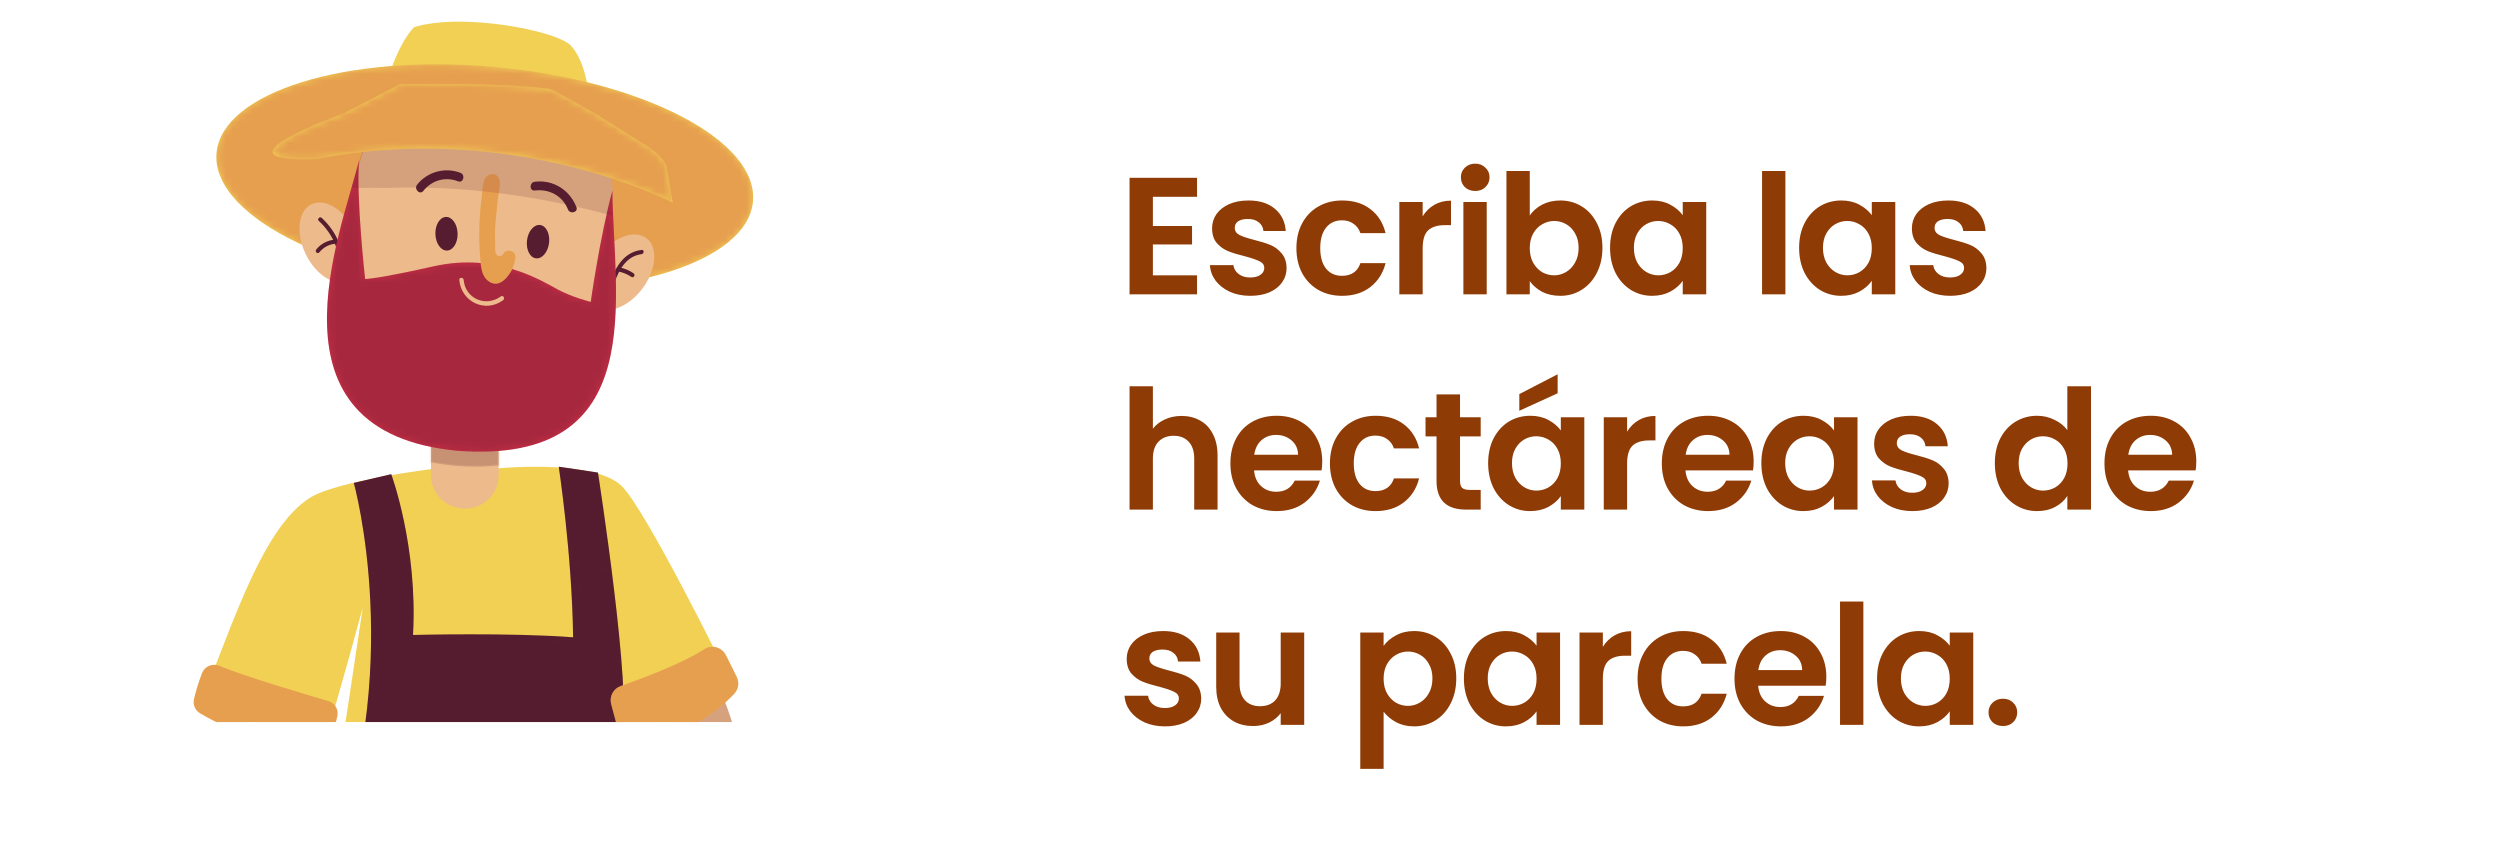 <svg width="360" height="125" viewBox="0 0 360 125" fill="none" xmlns="http://www.w3.org/2000/svg">
<g clip-path="url(#clip0_2434_1371)">
<g filter="url(#filter0_d_2434_1371)">
<path fill-rule="evenodd" clip-rule="evenodd" d="M29.263 97.248C33.736 86.083 37.978 72.719 44.663 68.545C48.6 66.088 62.228 64.418 62.228 64.418H70.665C70.665 64.418 85.183 62.796 89.465 66.814C92.927 70.065 104.75 94.133 104.75 94.133C104.75 94.133 96.924 102.372 89.465 102.372C89.683 112.363 89.723 121.397 89.723 121.397C89.723 121.397 90.015 122.734 90.49 125.191C78.131 126.222 61.278 126.263 46.869 122.625C47.175 119.041 47.365 116.883 47.385 116.659L52.245 84.332C52.245 84.332 49.177 95.734 46.978 102.936C43.544 102.936 31.951 100.187 29.263 97.241V97.248Z" fill="#F1D054"/>
<path fill-rule="evenodd" clip-rule="evenodd" d="M66.858 70.113H67.014C69.661 70.113 71.805 67.968 71.805 65.321V50.274H62.059V65.321C62.059 67.968 64.204 70.113 66.851 70.113H66.858Z" fill="#EDBA8C"/>
<path opacity="0.25" fill-rule="evenodd" clip-rule="evenodd" d="M71.812 63.903C68.568 64.249 65.269 64.1 62.066 63.455V56.376C65.289 56.899 68.547 57.163 71.812 57.177V63.903Z" fill="#561C2F" stroke="#EDBA8C" stroke-width="0.348" stroke-miterlimit="22.93"/>
<path fill-rule="evenodd" clip-rule="evenodd" d="M84.796 10.277C84.796 10.277 84.239 5.492 82.135 3.382C80.024 1.278 66.464 -1.349 59.615 0.802C57.464 3.069 56.086 7.542 56.086 7.542L84.796 10.277Z" fill="#F1D054"/>
<path fill-rule="evenodd" clip-rule="evenodd" d="M31.184 18.897C30.39 27.666 47.039 36.333 68.371 38.268C89.703 40.202 107.635 34.657 108.429 25.895C109.223 17.126 92.574 8.458 71.242 6.524C49.91 4.59 31.978 10.135 31.184 18.897Z" fill="#F1D054"/>
<mask id="mask0_2434_1371" style="mask-type:luminance" maskUnits="userSpaceOnUse" x="31" y="6" width="78" height="33">
<path d="M31.184 18.897C30.39 27.666 47.039 36.333 68.371 38.268C89.703 40.202 107.635 34.657 108.429 25.895C109.223 17.126 92.574 8.458 71.242 6.524C49.91 4.59 31.978 10.135 31.184 18.897Z" fill="white"/>
</mask>
<g mask="url(#mask0_2434_1371)">
<path opacity="0.3" fill-rule="evenodd" clip-rule="evenodd" d="M31.184 18.897C30.39 27.666 47.039 36.333 68.371 38.268C89.703 40.202 107.635 34.657 108.429 25.895C109.223 17.126 92.574 8.458 71.242 6.524C49.91 4.59 31.978 10.135 31.184 18.897Z" fill="#CB2E45"/>
</g>
<path fill-rule="evenodd" clip-rule="evenodd" d="M44.046 33.523C45.539 36.564 48.315 38.254 50.249 37.304C52.184 36.353 52.537 33.123 51.043 30.082C49.55 27.041 46.774 25.351 44.84 26.302C42.906 27.252 42.553 30.483 44.046 33.523Z" fill="#EDBA8C"/>
<path fill-rule="evenodd" clip-rule="evenodd" d="M49.543 40.114L51.417 22.474C52.285 14.289 59.629 8.357 67.814 9.232L74.9 9.986C83.085 10.854 89.017 18.198 88.142 26.383L86.269 44.023C85.4 52.208 78.056 58.14 69.871 57.265L62.785 56.511C54.6 55.643 48.668 48.299 49.543 40.114Z" fill="#EDBA8C"/>
<path fill-rule="evenodd" clip-rule="evenodd" d="M92.533 38.403C90.511 41.118 87.477 42.279 85.746 40.996C84.015 39.713 84.253 36.469 86.275 33.754C88.298 31.039 91.332 29.878 93.063 31.161C94.787 32.444 94.556 35.688 92.533 38.403Z" fill="#EDBA8C"/>
<path fill-rule="evenodd" clip-rule="evenodd" d="M92.391 33.476C89.73 33.808 88.76 36.591 88.074 38.797C87.959 39.17 87.368 39.014 87.484 38.634C88.271 36.109 89.411 33.238 92.391 32.865C92.778 32.818 92.778 33.422 92.391 33.476Z" fill="#561C2F"/>
<path fill-rule="evenodd" clip-rule="evenodd" d="M90.925 36.761C90.334 36.36 89.703 36.102 89.004 35.973C88.617 35.899 88.78 35.315 89.167 35.383C89.913 35.519 90.606 35.81 91.23 36.231C91.549 36.449 91.25 36.978 90.925 36.754V36.761Z" fill="#561C2F"/>
<path fill-rule="evenodd" clip-rule="evenodd" d="M48.898 35.974C49.034 33.164 47.975 30.591 45.905 28.691C45.614 28.426 46.048 27.992 46.333 28.263C48.512 30.272 49.638 33.021 49.503 35.98C49.482 36.374 48.878 36.374 48.892 35.98L48.898 35.974Z" fill="#561C2F"/>
<path fill-rule="evenodd" clip-rule="evenodd" d="M48.172 31.989C47.29 32.098 46.53 32.546 45.974 33.225C45.722 33.53 45.295 33.096 45.546 32.797C46.211 31.983 47.134 31.508 48.172 31.385C48.559 31.338 48.559 31.949 48.172 31.996V31.989Z" fill="#561C2F"/>
<path fill-rule="evenodd" clip-rule="evenodd" d="M88.183 24.327C86.343 31.202 85.067 40.358 85.067 40.358C85.067 40.358 82.434 39.713 80.249 38.532C78.063 37.351 71.486 33.204 62.5 35.22C54.138 37.093 52.577 37.059 52.577 37.059C52.577 37.059 51.254 25.168 51.709 19.976C49.136 30.394 37.252 59.145 65.921 61.798C93.904 63.848 88.278 39.401 88.189 24.333L88.183 24.327Z" fill="#CB2E45"/>
<mask id="mask1_2434_1371" style="mask-type:luminance" maskUnits="userSpaceOnUse" x="47" y="19" width="42" height="43">
<path d="M88.183 24.327C86.343 31.202 85.067 40.358 85.067 40.358C85.067 40.358 82.434 39.713 80.249 38.532C78.063 37.351 71.486 33.204 62.5 35.22C54.138 37.093 52.577 37.059 52.577 37.059C52.577 37.059 51.254 25.168 51.709 19.976C49.136 30.394 37.252 59.145 65.921 61.798C93.904 63.848 88.278 39.401 88.189 24.333L88.183 24.327Z" fill="white"/>
</mask>
<g mask="url(#mask1_2434_1371)">
<path opacity="0.3" fill-rule="evenodd" clip-rule="evenodd" d="M88.183 24.327C86.343 31.202 85.067 40.358 85.067 40.358C85.067 40.358 82.434 39.713 80.249 38.532C78.063 37.351 71.486 33.204 62.5 35.22C54.138 37.093 52.577 37.059 52.577 37.059C52.577 37.059 51.254 25.168 51.709 19.976C49.136 30.394 37.252 59.145 65.921 61.798C93.904 63.848 88.278 39.401 88.189 24.333L88.183 24.327Z" fill="#561C2F"/>
</g>
<path fill-rule="evenodd" clip-rule="evenodd" d="M46.869 122.618C46.951 122.632 47.039 122.645 47.127 122.659L47.148 121.824C58.57 93.725 50.948 66.421 50.948 66.421L56.337 65.158C56.337 65.158 60.193 75.577 59.473 88.316C59.473 88.316 73.828 87.963 82.529 88.655C82.373 76.669 80.459 64.086 80.459 64.086L86.106 64.927C86.106 64.927 91.176 97.492 89.465 102.365L89.723 121.39L90.239 123.955H90.253C90.375 124.58 90.524 125.326 90.68 126.168V126.182C93.599 141.609 101.757 191.963 94.834 241.244C83.404 242.079 81.83 241.224 81.83 241.224C81.83 241.224 79.298 178.68 72.07 145.579L50.134 239.839L36.98 238.556C36.98 238.556 44.772 147.106 46.869 122.611V122.618Z" fill="#561C2F"/>
<mask id="mask2_2434_1371" style="mask-type:luminance" maskUnits="userSpaceOnUse" x="36" y="64" width="62" height="178">
<path d="M46.869 122.618C46.951 122.632 47.039 122.645 47.127 122.659L47.148 121.824C58.57 93.725 50.948 66.421 50.948 66.421L56.337 65.158C56.337 65.158 60.193 75.577 59.473 88.316C59.473 88.316 73.828 87.963 82.529 88.655C82.373 76.669 80.459 64.086 80.459 64.086L86.106 64.927C86.106 64.927 91.176 97.492 89.465 102.365L89.723 121.39L90.239 123.955H90.253C90.375 124.58 90.524 125.326 90.68 126.168V126.182C93.599 141.609 101.757 191.963 94.834 241.244C83.404 242.079 81.83 241.224 81.83 241.224C81.83 241.224 79.298 178.68 72.07 145.579L50.134 239.839L36.98 238.556C36.98 238.556 44.772 147.106 46.869 122.611V122.618Z" fill="white"/>
</mask>
<g mask="url(#mask2_2434_1371)">
<path opacity="0.3" fill-rule="evenodd" clip-rule="evenodd" d="M46.869 122.618C46.951 122.632 47.039 122.645 47.127 122.659L47.148 121.824C58.57 93.725 50.948 66.421 50.948 66.421L56.337 65.158C56.337 65.158 60.193 75.577 59.473 88.316C59.473 88.316 73.828 87.963 82.529 88.655C82.373 76.669 80.459 64.086 80.459 64.086L86.106 64.927C86.106 64.927 91.176 97.492 89.465 102.365L89.723 121.39L90.239 123.955H90.253C90.375 124.58 90.524 125.326 90.68 126.168V126.182C93.599 141.609 101.757 191.963 94.834 241.244C83.404 242.079 81.83 241.224 81.83 241.224C81.83 241.224 79.298 178.68 72.07 145.579L50.134 239.839L36.98 238.556C36.98 238.556 44.772 147.106 46.869 122.611V122.618Z" fill="#561C2F"/>
</g>
<path fill-rule="evenodd" clip-rule="evenodd" d="M69.185 34.501C68.995 32.417 68.961 30.313 69.083 28.223C69.144 27.198 69.24 26.173 69.375 25.155C69.47 24.408 69.47 23.404 69.776 22.705C70.19 21.754 71.622 21.653 71.907 22.718C72.138 23.567 71.805 24.517 71.717 25.365C71.574 26.845 71.371 28.317 71.303 29.797C71.269 30.517 71.269 31.229 71.316 31.949C71.344 32.39 71.194 33.245 71.527 33.584C71.71 33.768 72.022 33.822 72.24 33.679C72.409 33.571 72.491 33.367 72.633 33.225C72.877 32.967 73.291 32.906 73.624 33.035C74.35 33.327 74.262 33.931 74.12 34.562C73.909 35.471 73.461 36.326 72.803 36.998C72.457 37.351 72.036 37.657 71.547 37.718C70.807 37.813 70.088 37.304 69.721 36.659C69.348 36.007 69.26 35.247 69.192 34.501H69.185Z" fill="#F1D054"/>
<path fill-rule="evenodd" clip-rule="evenodd" d="M75.891 31.48C75.721 32.804 76.298 33.971 77.174 34.08C78.049 34.188 78.898 33.204 79.061 31.881C79.23 30.557 78.653 29.39 77.778 29.281C76.902 29.172 76.054 30.157 75.891 31.48Z" fill="#561C2F"/>
<path fill-rule="evenodd" clip-rule="evenodd" d="M65.894 30.496C65.934 31.833 65.249 32.94 64.366 32.96C63.484 32.987 62.737 31.921 62.697 30.584C62.656 29.247 63.342 28.141 64.224 28.121C65.106 28.093 65.853 29.159 65.894 30.496Z" fill="#561C2F"/>
<path fill-rule="evenodd" clip-rule="evenodd" d="M81.782 27.028C80.995 25.06 79.074 24.062 77.011 24.313C76.203 24.408 76.21 23.146 77.011 23.051C79.685 22.732 82.02 24.232 83.004 26.696C83.309 27.456 82.081 27.782 81.782 27.035V27.028Z" fill="#561C2F"/>
<path fill-rule="evenodd" clip-rule="evenodd" d="M65.969 22.99C64.129 22.277 62.181 22.827 60.96 24.374C60.457 25.012 59.568 24.116 60.064 23.479C61.53 21.612 64.095 20.92 66.301 21.768C67.055 22.06 66.729 23.282 65.962 22.99H65.969Z" fill="#561C2F"/>
<path fill-rule="evenodd" clip-rule="evenodd" d="M31.68 99.372L45.349 104.673C45.016 106.18 44.684 107.686 44.351 109.193C53.65 109.539 62.941 109.96 72.233 110.422C72.993 112.973 73.624 115.566 73.977 118.206C60.566 123.507 45.152 123.541 31.72 118.288C31.232 118.098 30.723 117.881 30.383 117.48C29.942 116.958 29.861 116.225 29.82 115.546C29.481 110.096 30.119 104.591 31.693 99.365L31.68 99.372Z" fill="#EDBA8C"/>
<mask id="mask3_2434_1371" style="mask-type:luminance" maskUnits="userSpaceOnUse" x="29" y="99" width="45" height="24">
<path d="M31.68 99.372L45.349 104.673C45.016 106.18 44.684 107.686 44.351 109.193C53.65 109.539 62.941 109.96 72.233 110.422C72.993 112.973 73.624 115.566 73.977 118.206C60.566 123.507 45.152 123.541 31.72 118.288C31.232 118.098 30.723 117.881 30.383 117.48C29.942 116.958 29.861 116.225 29.82 115.546C29.481 110.096 30.119 104.591 31.693 99.365L31.68 99.372Z" fill="white"/>
</mask>
<g mask="url(#mask3_2434_1371)">
<path opacity="0.2" fill-rule="evenodd" clip-rule="evenodd" d="M31.68 99.372L45.349 104.673C45.016 106.18 44.684 107.686 44.351 109.193C53.65 109.539 62.941 109.96 72.233 110.422C72.993 112.973 73.624 115.566 73.977 118.206C60.566 123.507 45.152 123.541 31.72 118.288C31.232 118.098 30.723 117.881 30.383 117.48C29.942 116.958 29.861 116.225 29.82 115.546C29.481 110.096 30.119 104.591 31.693 99.365L31.68 99.372Z" fill="#CB2E45"/>
</g>
<path fill-rule="evenodd" clip-rule="evenodd" d="M72.443 40.113C69.857 42.007 66.416 40.337 66.138 37.195C66.104 36.788 66.735 36.794 66.769 37.195C67.007 39.91 69.966 41.145 72.124 39.564C72.457 39.319 72.769 39.869 72.443 40.113Z" fill="#EDBA8C"/>
<path opacity="0.16" fill-rule="evenodd" clip-rule="evenodd" d="M88.258 27.951C87.81 27.836 87.368 27.72 86.927 27.605C80.88 26.044 74.677 24.91 68.46 24.32C64.163 23.913 59.88 23.804 55.605 23.94C53.921 23.92 52.252 23.92 50.609 23.94C50.609 23.94 52.245 17.465 53.663 15.456C65.093 14.845 77.113 16.23 87.606 20.512C88.162 22.358 88.366 24.34 88.149 26.377L88.258 27.944V27.951Z" fill="#561C2F"/>
<path fill-rule="evenodd" clip-rule="evenodd" d="M49.489 13.209L57.613 9.015C60.735 8.96 63.864 8.947 66.986 8.994C71.052 9.055 75.056 9.198 79.088 9.673L79.705 9.911L85.678 13.216L93.565 18.171C93.565 18.171 96.035 19.942 96.035 21.232L96.877 26.064C96.877 26.064 74.106 14.18 45.641 19.772C29.27 20.451 49.502 13.209 49.502 13.209H49.489Z" fill="#F1D054"/>
<mask id="mask4_2434_1371" style="mask-type:luminance" maskUnits="userSpaceOnUse" x="39" y="8" width="58" height="19">
<path d="M49.489 13.209L57.613 9.015C60.735 8.96 63.864 8.947 66.986 8.994C71.052 9.055 75.056 9.198 79.088 9.673L79.705 9.911L85.678 13.216L93.565 18.171C93.565 18.171 96.035 19.942 96.035 21.232L96.877 26.064C96.877 26.064 74.106 14.18 45.641 19.772C29.27 20.451 49.502 13.209 49.502 13.209H49.489Z" fill="white"/>
</mask>
<g mask="url(#mask4_2434_1371)">
<path opacity="0.3" fill-rule="evenodd" clip-rule="evenodd" d="M49.489 13.209L57.613 9.015C60.735 8.96 63.864 8.947 66.986 8.994C71.052 9.055 75.056 9.198 79.088 9.673L79.705 9.911L85.678 13.216L93.565 18.171C93.565 18.171 96.035 19.942 96.035 21.232L96.877 26.064C96.877 26.064 74.106 14.18 45.641 19.772C29.27 20.451 49.502 13.209 49.502 13.209H49.489Z" fill="#CB2E45"/>
</g>
<path fill-rule="evenodd" clip-rule="evenodd" d="M104.03 96.996C106.338 102.738 107.661 108.881 107.926 115.064C107.953 115.654 107.96 116.292 107.641 116.795C107.37 117.229 106.901 117.494 106.447 117.724C99.408 121.308 91.046 120.568 83.194 119.733C82.203 119.625 71.031 118.145 71.065 117.697C71.248 115.193 71.642 112.709 72.233 110.265C76.386 109.166 80.635 109.078 84.911 108.704C87.354 108.494 89.818 108.161 92.255 107.971C92.18 106.288 92.099 104.605 92.024 102.922L104.03 96.99V96.996Z" fill="#EDBA8C"/>
<path opacity="0.15" fill-rule="evenodd" clip-rule="evenodd" d="M31.68 99.372L45.349 104.673C45.078 105.915 44.799 107.157 44.521 108.399C43.659 108.474 42.797 108.508 41.935 108.514C37.944 108.548 33.947 108.223 30.003 107.571C30.316 104.795 30.865 102.046 31.673 99.372H31.68Z" fill="#561C2F"/>
<path opacity="0.15" fill-rule="evenodd" clip-rule="evenodd" d="M92.167 106.119C92.119 105.053 92.072 103.987 92.017 102.929L104.024 96.997C104.838 99.019 105.524 101.089 106.087 103.2C101.703 105.399 96.897 106.661 92.167 106.125V106.119Z" fill="#561C2F"/>
<path fill-rule="evenodd" clip-rule="evenodd" d="M47.276 97.832C43.679 96.786 35.216 94.268 31.551 92.755C30.573 92.347 29.46 92.843 29.087 93.827C28.51 95.347 28.15 96.651 27.94 97.553C27.75 98.347 28.096 99.169 28.802 99.589C31.496 101.191 38.643 104.944 45.987 104.578C46.801 104.537 47.514 103.994 47.738 103.207C48.118 101.863 48.389 100.825 48.566 100.051C48.797 99.08 48.227 98.11 47.27 97.832H47.276Z" fill="#F1D054"/>
<path fill-rule="evenodd" clip-rule="evenodd" d="M104.533 91.227L106.08 94.336C106.487 95.15 106.352 96.128 105.727 96.793C103.766 98.876 98.927 103.078 91.298 103.668C90.246 103.75 89.289 103.057 89.017 102.039C88.569 100.349 88.243 99.148 88.013 98.3C87.707 97.193 88.305 96.046 89.391 95.666C92.424 94.601 98.268 92.422 101.404 90.372C102.49 89.66 103.956 90.067 104.533 91.234V91.227Z" fill="#F1D054"/>
<path opacity="0.3" fill-rule="evenodd" clip-rule="evenodd" d="M47.276 97.832C43.679 96.786 35.216 94.268 31.551 92.755C30.573 92.347 29.46 92.843 29.087 93.827C28.51 95.347 28.15 96.651 27.94 97.553C27.75 98.347 28.096 99.169 28.802 99.589C31.496 101.191 38.643 104.944 45.987 104.578C46.801 104.537 47.514 103.994 47.738 103.207C48.118 101.863 48.389 100.825 48.566 100.051C48.797 99.08 48.227 98.11 47.27 97.832H47.276Z" fill="#CB2E45"/>
<path opacity="0.3" fill-rule="evenodd" clip-rule="evenodd" d="M104.533 91.227L106.08 94.336C106.487 95.15 106.352 96.128 105.727 96.793C103.766 98.876 98.927 103.078 91.298 103.668C90.246 103.75 89.289 103.057 89.017 102.039C88.569 100.349 88.243 99.148 88.013 98.3C87.707 97.193 88.305 96.046 89.391 95.666C92.424 94.601 98.268 92.422 101.404 90.372C102.49 89.66 103.956 90.067 104.533 91.234V91.227Z" fill="#CB2E45"/>
<path opacity="0.3" fill-rule="evenodd" clip-rule="evenodd" d="M69.185 34.501C68.995 32.417 68.961 30.313 69.083 28.223C69.144 27.198 69.24 26.173 69.375 25.155C69.47 24.408 69.47 23.404 69.776 22.705C70.19 21.754 71.622 21.653 71.907 22.718C72.138 23.567 71.805 24.517 71.717 25.365C71.574 26.845 71.371 28.317 71.303 29.797C71.269 30.517 71.269 31.229 71.316 31.949C71.344 32.39 71.194 33.245 71.527 33.584C71.71 33.768 72.022 33.822 72.24 33.679C72.409 33.571 72.491 33.367 72.633 33.225C72.877 32.967 73.291 32.906 73.624 33.035C74.35 33.327 74.262 33.931 74.12 34.562C73.909 35.471 73.461 36.326 72.803 36.998C72.457 37.351 72.036 37.657 71.547 37.718C70.807 37.813 70.088 37.304 69.721 36.659C69.348 36.007 69.26 35.247 69.192 34.501H69.185Z" fill="#CB2E45"/>
</g>
</g>
<path d="M168.304 18.855C152.749 19.361 136.962 31.351 121.6 44.409L151.939 64.21C151.626 41.484 156.408 33.533 168.304 18.855Z" fill="white"/>
<rect x="144.099" width="199.901" height="125" rx="16" fill="white"/>
<path d="M166.015 28.342V32.542H171.655V35.206H166.015V39.646H172.375V42.382H162.655V25.606H172.375V28.342H166.015ZM180.037 42.598C178.949 42.598 177.973 42.406 177.109 42.022C176.245 41.622 175.557 41.086 175.045 40.414C174.549 39.742 174.277 38.998 174.229 38.182H177.613C177.677 38.694 177.925 39.118 178.357 39.454C178.805 39.79 179.357 39.958 180.013 39.958C180.653 39.958 181.149 39.83 181.501 39.574C181.869 39.318 182.053 38.99 182.053 38.59C182.053 38.158 181.829 37.838 181.381 37.63C180.949 37.406 180.253 37.166 179.293 36.91C178.301 36.67 177.485 36.422 176.845 36.166C176.221 35.91 175.677 35.518 175.213 34.99C174.765 34.462 174.541 33.75 174.541 32.854C174.541 32.118 174.749 31.446 175.165 30.838C175.597 30.23 176.205 29.75 176.989 29.398C177.789 29.046 178.725 28.87 179.797 28.87C181.381 28.87 182.645 29.27 183.589 30.07C184.533 30.854 185.053 31.918 185.149 33.262H181.933C181.885 32.734 181.661 32.318 181.261 32.014C180.877 31.694 180.357 31.534 179.701 31.534C179.093 31.534 178.621 31.646 178.285 31.87C177.965 32.094 177.805 32.406 177.805 32.806C177.805 33.254 178.029 33.598 178.477 33.838C178.925 34.062 179.621 34.294 180.565 34.534C181.525 34.774 182.317 35.022 182.941 35.278C183.565 35.534 184.101 35.934 184.549 36.478C185.013 37.006 185.253 37.71 185.269 38.59C185.269 39.358 185.053 40.046 184.621 40.654C184.205 41.262 183.597 41.742 182.797 42.094C182.013 42.43 181.093 42.598 180.037 42.598ZM186.683 35.734C186.683 34.358 186.963 33.158 187.523 32.134C188.083 31.094 188.859 30.294 189.851 29.734C190.843 29.158 191.979 28.87 193.259 28.87C194.907 28.87 196.267 29.286 197.339 30.118C198.427 30.934 199.155 32.086 199.523 33.574H195.899C195.707 32.998 195.379 32.55 194.915 32.23C194.467 31.894 193.907 31.726 193.235 31.726C192.275 31.726 191.515 32.078 190.955 32.782C190.395 33.47 190.115 34.454 190.115 35.734C190.115 36.998 190.395 37.982 190.955 38.686C191.515 39.374 192.275 39.718 193.235 39.718C194.595 39.718 195.483 39.11 195.899 37.894H199.523C199.155 39.334 198.427 40.478 197.339 41.326C196.251 42.174 194.891 42.598 193.259 42.598C191.979 42.598 190.843 42.318 189.851 41.758C188.859 41.182 188.083 40.382 187.523 39.358C186.963 38.318 186.683 37.11 186.683 35.734ZM204.864 31.15C205.296 30.446 205.856 29.894 206.544 29.494C207.248 29.094 208.048 28.894 208.944 28.894V32.422H208.056C207 32.422 206.2 32.67 205.656 33.166C205.128 33.662 204.864 34.526 204.864 35.758V42.382H201.504V29.086H204.864V31.15ZM212.431 27.502C211.839 27.502 211.343 27.318 210.943 26.95C210.559 26.566 210.367 26.094 210.367 25.534C210.367 24.974 210.559 24.51 210.943 24.142C211.343 23.758 211.839 23.566 212.431 23.566C213.023 23.566 213.511 23.758 213.895 24.142C214.295 24.51 214.495 24.974 214.495 25.534C214.495 26.094 214.295 26.566 213.895 26.95C213.511 27.318 213.023 27.502 212.431 27.502ZM214.087 29.086V42.382H210.727V29.086H214.087ZM220.287 31.03C220.719 30.39 221.311 29.87 222.063 29.47C222.831 29.07 223.703 28.87 224.679 28.87C225.815 28.87 226.839 29.15 227.751 29.71C228.679 30.27 229.407 31.07 229.935 32.11C230.479 33.134 230.751 34.326 230.751 35.686C230.751 37.046 230.479 38.254 229.935 39.31C229.407 40.35 228.679 41.158 227.751 41.734C226.839 42.31 225.815 42.598 224.679 42.598C223.687 42.598 222.815 42.406 222.063 42.022C221.327 41.622 220.735 41.11 220.287 40.486V42.382H216.927V24.622H220.287V31.03ZM227.319 35.686C227.319 34.886 227.151 34.198 226.815 33.622C226.495 33.03 226.063 32.582 225.519 32.278C224.991 31.974 224.415 31.822 223.791 31.822C223.183 31.822 222.607 31.982 222.063 32.302C221.535 32.606 221.103 33.054 220.767 33.646C220.447 34.238 220.287 34.934 220.287 35.734C220.287 36.534 220.447 37.23 220.767 37.822C221.103 38.414 221.535 38.87 222.063 39.19C222.607 39.494 223.183 39.646 223.791 39.646C224.415 39.646 224.991 39.486 225.519 39.166C226.063 38.846 226.495 38.39 226.815 37.798C227.151 37.206 227.319 36.502 227.319 35.686ZM231.849 35.686C231.849 34.342 232.113 33.15 232.641 32.11C233.185 31.07 233.913 30.27 234.825 29.71C235.753 29.15 236.785 28.87 237.921 28.87C238.913 28.87 239.777 29.07 240.513 29.47C241.265 29.87 241.865 30.374 242.313 30.982V29.086H245.697V42.382H242.313V40.438C241.881 41.062 241.281 41.582 240.513 41.998C239.761 42.398 238.889 42.598 237.897 42.598C236.777 42.598 235.753 42.31 234.825 41.734C233.913 41.158 233.185 40.35 232.641 39.31C232.113 38.254 231.849 37.046 231.849 35.686ZM242.313 35.734C242.313 34.918 242.153 34.222 241.833 33.646C241.513 33.054 241.081 32.606 240.537 32.302C239.993 31.982 239.409 31.822 238.785 31.822C238.161 31.822 237.585 31.974 237.057 32.278C236.529 32.582 236.097 33.03 235.761 33.622C235.441 34.198 235.281 34.886 235.281 35.686C235.281 36.486 235.441 37.19 235.761 37.798C236.097 38.39 236.529 38.846 237.057 39.166C237.601 39.486 238.177 39.646 238.785 39.646C239.409 39.646 239.993 39.494 240.537 39.19C241.081 38.87 241.513 38.422 241.833 37.846C242.153 37.254 242.313 36.55 242.313 35.734ZM257.097 24.622V42.382H253.737V24.622H257.097ZM259.073 35.686C259.073 34.342 259.337 33.15 259.865 32.11C260.409 31.07 261.137 30.27 262.049 29.71C262.977 29.15 264.009 28.87 265.145 28.87C266.137 28.87 267.001 29.07 267.737 29.47C268.489 29.87 269.089 30.374 269.537 30.982V29.086H272.921V42.382H269.537V40.438C269.105 41.062 268.505 41.582 267.737 41.998C266.985 42.398 266.113 42.598 265.121 42.598C264.001 42.598 262.977 42.31 262.049 41.734C261.137 41.158 260.409 40.35 259.865 39.31C259.337 38.254 259.073 37.046 259.073 35.686ZM269.537 35.734C269.537 34.918 269.377 34.222 269.057 33.646C268.737 33.054 268.305 32.606 267.761 32.302C267.217 31.982 266.633 31.822 266.009 31.822C265.385 31.822 264.809 31.974 264.281 32.278C263.753 32.582 263.321 33.03 262.985 33.622C262.665 34.198 262.505 34.886 262.505 35.686C262.505 36.486 262.665 37.19 262.985 37.798C263.321 38.39 263.753 38.846 264.281 39.166C264.825 39.486 265.401 39.646 266.009 39.646C266.633 39.646 267.217 39.494 267.761 39.19C268.305 38.87 268.737 38.422 269.057 37.846C269.377 37.254 269.537 36.55 269.537 35.734ZM280.81 42.598C279.722 42.598 278.746 42.406 277.882 42.022C277.018 41.622 276.33 41.086 275.818 40.414C275.322 39.742 275.05 38.998 275.002 38.182H278.386C278.45 38.694 278.698 39.118 279.13 39.454C279.578 39.79 280.13 39.958 280.786 39.958C281.426 39.958 281.922 39.83 282.274 39.574C282.642 39.318 282.826 38.99 282.826 38.59C282.826 38.158 282.602 37.838 282.154 37.63C281.722 37.406 281.026 37.166 280.066 36.91C279.074 36.67 278.258 36.422 277.618 36.166C276.994 35.91 276.45 35.518 275.986 34.99C275.538 34.462 275.314 33.75 275.314 32.854C275.314 32.118 275.522 31.446 275.938 30.838C276.37 30.23 276.978 29.75 277.762 29.398C278.562 29.046 279.498 28.87 280.57 28.87C282.154 28.87 283.418 29.27 284.362 30.07C285.306 30.854 285.826 31.918 285.922 33.262H282.706C282.658 32.734 282.434 32.318 282.034 32.014C281.65 31.694 281.13 31.534 280.474 31.534C279.866 31.534 279.394 31.646 279.058 31.87C278.738 32.094 278.578 32.406 278.578 32.806C278.578 33.254 278.802 33.598 279.25 33.838C279.698 34.062 280.394 34.294 281.338 34.534C282.298 34.774 283.09 35.022 283.714 35.278C284.338 35.534 284.874 35.934 285.322 36.478C285.786 37.006 286.026 37.71 286.042 38.59C286.042 39.358 285.826 40.046 285.394 40.654C284.978 41.262 284.37 41.742 283.57 42.094C282.786 42.43 281.866 42.598 280.81 42.598ZM170.143 59.894C171.151 59.894 172.047 60.118 172.831 60.566C173.615 60.998 174.223 61.646 174.655 62.51C175.103 63.358 175.327 64.382 175.327 65.582V73.382H171.967V66.038C171.967 64.982 171.703 64.174 171.175 63.614C170.647 63.038 169.927 62.75 169.015 62.75C168.087 62.75 167.351 63.038 166.807 63.614C166.279 64.174 166.015 64.982 166.015 66.038V73.382H162.655V55.622H166.015V61.742C166.447 61.166 167.023 60.718 167.743 60.398C168.463 60.062 169.263 59.894 170.143 59.894ZM190.402 66.446C190.402 66.926 190.37 67.358 190.306 67.742H180.586C180.666 68.702 181.002 69.454 181.594 69.998C182.186 70.542 182.914 70.814 183.778 70.814C185.026 70.814 185.914 70.278 186.442 69.206H190.066C189.682 70.486 188.946 71.542 187.858 72.374C186.77 73.19 185.434 73.598 183.85 73.598C182.57 73.598 181.418 73.318 180.394 72.758C179.386 72.182 178.594 71.374 178.018 70.334C177.458 69.294 177.178 68.094 177.178 66.734C177.178 65.358 177.458 64.15 178.018 63.11C178.578 62.07 179.362 61.27 180.37 60.71C181.378 60.15 182.538 59.87 183.85 59.87C185.114 59.87 186.242 60.142 187.234 60.686C188.242 61.23 189.018 62.006 189.562 63.014C190.122 64.006 190.402 65.15 190.402 66.446ZM186.922 65.486C186.906 64.622 186.594 63.934 185.986 63.422C185.378 62.894 184.634 62.63 183.754 62.63C182.922 62.63 182.218 62.886 181.642 63.398C181.082 63.894 180.738 64.59 180.61 65.486H186.922ZM191.511 66.734C191.511 65.358 191.791 64.158 192.351 63.134C192.911 62.094 193.687 61.294 194.679 60.734C195.671 60.158 196.807 59.87 198.087 59.87C199.735 59.87 201.095 60.286 202.167 61.118C203.255 61.934 203.983 63.086 204.351 64.574H200.727C200.535 63.998 200.207 63.55 199.743 63.23C199.295 62.894 198.735 62.726 198.063 62.726C197.103 62.726 196.343 63.078 195.783 63.782C195.223 64.47 194.943 65.454 194.943 66.734C194.943 67.998 195.223 68.982 195.783 69.686C196.343 70.374 197.103 70.718 198.063 70.718C199.423 70.718 200.311 70.11 200.727 68.894H204.351C203.983 70.334 203.255 71.478 202.167 72.326C201.079 73.174 199.719 73.598 198.087 73.598C196.807 73.598 195.671 73.318 194.679 72.758C193.687 72.182 192.911 71.382 192.351 70.358C191.791 69.318 191.511 68.11 191.511 66.734ZM210.244 62.846V69.278C210.244 69.726 210.348 70.054 210.556 70.262C210.78 70.454 211.148 70.55 211.66 70.55H213.22V73.382H211.108C208.276 73.382 206.86 72.006 206.86 69.254V62.846H205.276V60.086H206.86V56.798H210.244V60.086H213.22V62.846H210.244ZM214.293 66.686C214.293 65.342 214.557 64.15 215.085 63.11C215.629 62.07 216.357 61.27 217.269 60.71C218.197 60.15 219.229 59.87 220.365 59.87C221.357 59.87 222.221 60.07 222.957 60.47C223.709 60.87 224.309 61.374 224.757 61.982V60.086H228.141V73.382H224.757V71.438C224.325 72.062 223.725 72.582 222.957 72.998C222.205 73.398 221.333 73.598 220.341 73.598C219.221 73.598 218.197 73.31 217.269 72.734C216.357 72.158 215.629 71.35 215.085 70.31C214.557 69.254 214.293 68.046 214.293 66.686ZM224.757 66.734C224.757 65.918 224.597 65.222 224.277 64.646C223.957 64.054 223.525 63.606 222.981 63.302C222.437 62.982 221.853 62.822 221.229 62.822C220.605 62.822 220.029 62.974 219.501 63.278C218.973 63.582 218.541 64.03 218.205 64.622C217.885 65.198 217.725 65.886 217.725 66.686C217.725 67.486 217.885 68.19 218.205 68.798C218.541 69.39 218.973 69.846 219.501 70.166C220.045 70.486 220.621 70.646 221.229 70.646C221.853 70.646 222.437 70.494 222.981 70.19C223.525 69.87 223.957 69.422 224.277 68.846C224.597 68.254 224.757 67.55 224.757 66.734ZM224.301 56.63L218.781 59.15V56.75L224.301 53.894V56.63ZM234.303 62.15C234.735 61.446 235.295 60.894 235.983 60.494C236.687 60.094 237.487 59.894 238.383 59.894V63.422H237.495C236.439 63.422 235.639 63.67 235.095 64.166C234.567 64.662 234.303 65.526 234.303 66.758V73.382H230.943V60.086H234.303V62.15ZM252.526 66.446C252.526 66.926 252.494 67.358 252.43 67.742H242.71C242.79 68.702 243.126 69.454 243.718 69.998C244.31 70.542 245.038 70.814 245.902 70.814C247.15 70.814 248.038 70.278 248.566 69.206H252.19C251.806 70.486 251.07 71.542 249.982 72.374C248.894 73.19 247.558 73.598 245.974 73.598C244.694 73.598 243.542 73.318 242.518 72.758C241.51 72.182 240.718 71.374 240.142 70.334C239.582 69.294 239.302 68.094 239.302 66.734C239.302 65.358 239.582 64.15 240.142 63.11C240.702 62.07 241.486 61.27 242.494 60.71C243.502 60.15 244.662 59.87 245.974 59.87C247.238 59.87 248.366 60.142 249.358 60.686C250.366 61.23 251.142 62.006 251.686 63.014C252.246 64.006 252.526 65.15 252.526 66.446ZM249.046 65.486C249.03 64.622 248.718 63.934 248.11 63.422C247.502 62.894 246.758 62.63 245.878 62.63C245.046 62.63 244.342 62.886 243.766 63.398C243.206 63.894 242.862 64.59 242.734 65.486H249.046ZM253.634 66.686C253.634 65.342 253.898 64.15 254.426 63.11C254.97 62.07 255.698 61.27 256.61 60.71C257.538 60.15 258.57 59.87 259.706 59.87C260.698 59.87 261.562 60.07 262.298 60.47C263.05 60.87 263.65 61.374 264.098 61.982V60.086H267.482V73.382H264.098V71.438C263.666 72.062 263.066 72.582 262.298 72.998C261.546 73.398 260.674 73.598 259.682 73.598C258.562 73.598 257.538 73.31 256.61 72.734C255.698 72.158 254.97 71.35 254.426 70.31C253.898 69.254 253.634 68.046 253.634 66.686ZM264.098 66.734C264.098 65.918 263.938 65.222 263.618 64.646C263.298 64.054 262.866 63.606 262.322 63.302C261.778 62.982 261.194 62.822 260.57 62.822C259.946 62.822 259.37 62.974 258.842 63.278C258.314 63.582 257.882 64.03 257.546 64.622C257.226 65.198 257.066 65.886 257.066 66.686C257.066 67.486 257.226 68.19 257.546 68.798C257.882 69.39 258.314 69.846 258.842 70.166C259.386 70.486 259.962 70.646 260.57 70.646C261.194 70.646 261.778 70.494 262.322 70.19C262.866 69.87 263.298 69.422 263.618 68.846C263.938 68.254 264.098 67.55 264.098 66.734ZM275.372 73.598C274.284 73.598 273.308 73.406 272.444 73.022C271.58 72.622 270.892 72.086 270.38 71.414C269.884 70.742 269.612 69.998 269.564 69.182H272.948C273.012 69.694 273.26 70.118 273.692 70.454C274.14 70.79 274.692 70.958 275.348 70.958C275.988 70.958 276.484 70.83 276.836 70.574C277.204 70.318 277.388 69.99 277.388 69.59C277.388 69.158 277.164 68.838 276.716 68.63C276.284 68.406 275.588 68.166 274.628 67.91C273.636 67.67 272.82 67.422 272.18 67.166C271.556 66.91 271.012 66.518 270.548 65.99C270.1 65.462 269.876 64.75 269.876 63.854C269.876 63.118 270.084 62.446 270.5 61.838C270.932 61.23 271.54 60.75 272.324 60.398C273.124 60.046 274.06 59.87 275.132 59.87C276.716 59.87 277.98 60.27 278.924 61.07C279.868 61.854 280.388 62.918 280.484 64.262H277.268C277.22 63.734 276.996 63.318 276.596 63.014C276.212 62.694 275.692 62.534 275.036 62.534C274.428 62.534 273.956 62.646 273.62 62.87C273.3 63.094 273.14 63.406 273.14 63.806C273.14 64.254 273.364 64.598 273.812 64.838C274.26 65.062 274.956 65.294 275.9 65.534C276.86 65.774 277.652 66.022 278.276 66.278C278.9 66.534 279.436 66.934 279.884 67.478C280.348 68.006 280.588 68.71 280.604 69.59C280.604 70.358 280.388 71.046 279.956 71.654C279.54 72.262 278.932 72.742 278.132 73.094C277.348 73.43 276.428 73.598 275.372 73.598ZM287.257 66.686C287.257 65.342 287.521 64.15 288.049 63.11C288.593 62.07 289.329 61.27 290.257 60.71C291.185 60.15 292.217 59.87 293.353 59.87C294.217 59.87 295.041 60.062 295.825 60.446C296.609 60.814 297.233 61.31 297.697 61.934V55.622H301.105V73.382H297.697V71.414C297.281 72.07 296.697 72.598 295.945 72.998C295.193 73.398 294.321 73.598 293.329 73.598C292.209 73.598 291.185 73.31 290.257 72.734C289.329 72.158 288.593 71.35 288.049 70.31C287.521 69.254 287.257 68.046 287.257 66.686ZM297.721 66.734C297.721 65.918 297.561 65.222 297.241 64.646C296.921 64.054 296.489 63.606 295.945 63.302C295.401 62.982 294.817 62.822 294.193 62.822C293.569 62.822 292.993 62.974 292.465 63.278C291.937 63.582 291.505 64.03 291.169 64.622C290.849 65.198 290.689 65.886 290.689 66.686C290.689 67.486 290.849 68.19 291.169 68.798C291.505 69.39 291.937 69.846 292.465 70.166C293.009 70.486 293.585 70.646 294.193 70.646C294.817 70.646 295.401 70.494 295.945 70.19C296.489 69.87 296.921 69.422 297.241 68.846C297.561 68.254 297.721 67.55 297.721 66.734ZM316.266 66.446C316.266 66.926 316.234 67.358 316.17 67.742H306.45C306.53 68.702 306.866 69.454 307.458 69.998C308.05 70.542 308.778 70.814 309.642 70.814C310.89 70.814 311.778 70.278 312.306 69.206H315.93C315.546 70.486 314.81 71.542 313.722 72.374C312.634 73.19 311.298 73.598 309.714 73.598C308.434 73.598 307.282 73.318 306.258 72.758C305.25 72.182 304.458 71.374 303.882 70.334C303.322 69.294 303.042 68.094 303.042 66.734C303.042 65.358 303.322 64.15 303.882 63.11C304.442 62.07 305.226 61.27 306.234 60.71C307.242 60.15 308.402 59.87 309.714 59.87C310.978 59.87 312.106 60.142 313.098 60.686C314.106 61.23 314.882 62.006 315.426 63.014C315.986 64.006 316.266 65.15 316.266 66.446ZM312.786 65.486C312.77 64.622 312.458 63.934 311.85 63.422C311.242 62.894 310.498 62.63 309.618 62.63C308.786 62.63 308.082 62.886 307.506 63.398C306.946 63.894 306.602 64.59 306.474 65.486H312.786ZM167.743 104.598C166.655 104.598 165.679 104.406 164.815 104.022C163.951 103.622 163.263 103.086 162.751 102.414C162.255 101.742 161.983 100.998 161.935 100.182H165.319C165.383 100.694 165.631 101.118 166.063 101.454C166.511 101.79 167.063 101.958 167.719 101.958C168.359 101.958 168.855 101.83 169.207 101.574C169.575 101.318 169.759 100.99 169.759 100.59C169.759 100.158 169.535 99.838 169.087 99.63C168.655 99.406 167.959 99.166 166.999 98.91C166.007 98.67 165.191 98.422 164.551 98.166C163.927 97.91 163.383 97.518 162.919 96.99C162.471 96.462 162.247 95.75 162.247 94.854C162.247 94.118 162.455 93.446 162.871 92.838C163.303 92.23 163.911 91.75 164.695 91.398C165.495 91.046 166.431 90.87 167.503 90.87C169.087 90.87 170.351 91.27 171.295 92.07C172.239 92.854 172.759 93.918 172.855 95.262H169.639C169.591 94.734 169.367 94.318 168.967 94.014C168.583 93.694 168.063 93.534 167.407 93.534C166.799 93.534 166.327 93.646 165.991 93.87C165.671 94.094 165.511 94.406 165.511 94.806C165.511 95.254 165.735 95.598 166.183 95.838C166.631 96.062 167.327 96.294 168.271 96.534C169.231 96.774 170.023 97.022 170.647 97.278C171.271 97.534 171.807 97.934 172.255 98.478C172.719 99.006 172.959 99.71 172.975 100.59C172.975 101.358 172.759 102.046 172.327 102.654C171.911 103.262 171.303 103.742 170.503 104.094C169.719 104.43 168.799 104.598 167.743 104.598ZM187.805 91.086V104.382H184.421V102.702C183.989 103.278 183.421 103.734 182.717 104.07C182.029 104.39 181.277 104.55 180.461 104.55C179.421 104.55 178.501 104.334 177.701 103.902C176.901 103.454 176.269 102.806 175.805 101.958C175.357 101.094 175.133 100.07 175.133 98.886V91.086H178.493V98.406C178.493 99.462 178.757 100.278 179.285 100.854C179.813 101.414 180.533 101.694 181.445 101.694C182.373 101.694 183.101 101.414 183.629 100.854C184.157 100.278 184.421 99.462 184.421 98.406V91.086H187.805ZM199.239 93.006C199.671 92.398 200.263 91.894 201.015 91.494C201.783 91.078 202.655 90.87 203.631 90.87C204.767 90.87 205.791 91.15 206.703 91.71C207.631 92.27 208.359 93.07 208.887 94.11C209.431 95.134 209.703 96.326 209.703 97.686C209.703 99.046 209.431 100.254 208.887 101.31C208.359 102.35 207.631 103.158 206.703 103.734C205.791 104.31 204.767 104.598 203.631 104.598C202.655 104.598 201.791 104.398 201.039 103.998C200.303 103.598 199.703 103.094 199.239 102.486V110.718H195.879V91.086H199.239V93.006ZM206.271 97.686C206.271 96.886 206.103 96.198 205.767 95.622C205.447 95.03 205.015 94.582 204.471 94.278C203.943 93.974 203.367 93.822 202.743 93.822C202.135 93.822 201.559 93.982 201.015 94.302C200.487 94.606 200.055 95.054 199.719 95.646C199.399 96.238 199.239 96.934 199.239 97.734C199.239 98.534 199.399 99.23 199.719 99.822C200.055 100.414 200.487 100.87 201.015 101.19C201.559 101.494 202.135 101.646 202.743 101.646C203.367 101.646 203.943 101.486 204.471 101.166C205.015 100.846 205.447 100.39 205.767 99.798C206.103 99.206 206.271 98.502 206.271 97.686ZM210.801 97.686C210.801 96.342 211.065 95.15 211.593 94.11C212.137 93.07 212.865 92.27 213.777 91.71C214.705 91.15 215.737 90.87 216.873 90.87C217.865 90.87 218.729 91.07 219.465 91.47C220.217 91.87 220.817 92.374 221.265 92.982V91.086H224.649V104.382H221.265V102.438C220.833 103.062 220.233 103.582 219.465 103.998C218.713 104.398 217.841 104.598 216.849 104.598C215.729 104.598 214.705 104.31 213.777 103.734C212.865 103.158 212.137 102.35 211.593 101.31C211.065 100.254 210.801 99.046 210.801 97.686ZM221.265 97.734C221.265 96.918 221.105 96.222 220.785 95.646C220.465 95.054 220.033 94.606 219.489 94.302C218.945 93.982 218.361 93.822 217.737 93.822C217.113 93.822 216.537 93.974 216.009 94.278C215.481 94.582 215.049 95.03 214.713 95.622C214.393 96.198 214.233 96.886 214.233 97.686C214.233 98.486 214.393 99.19 214.713 99.798C215.049 100.39 215.481 100.846 216.009 101.166C216.553 101.486 217.129 101.646 217.737 101.646C218.361 101.646 218.945 101.494 219.489 101.19C220.033 100.87 220.465 100.422 220.785 99.846C221.105 99.254 221.265 98.55 221.265 97.734ZM230.81 93.15C231.242 92.446 231.802 91.894 232.49 91.494C233.194 91.094 233.994 90.894 234.89 90.894V94.422H234.002C232.946 94.422 232.146 94.67 231.602 95.166C231.074 95.662 230.81 96.526 230.81 97.758V104.382H227.45V91.086H230.81V93.15ZM235.81 97.734C235.81 96.358 236.09 95.158 236.65 94.134C237.21 93.094 237.986 92.294 238.978 91.734C239.97 91.158 241.106 90.87 242.386 90.87C244.034 90.87 245.394 91.286 246.466 92.118C247.554 92.934 248.282 94.086 248.65 95.574H245.026C244.834 94.998 244.506 94.55 244.042 94.23C243.594 93.894 243.034 93.726 242.362 93.726C241.402 93.726 240.642 94.078 240.082 94.782C239.522 95.47 239.242 96.454 239.242 97.734C239.242 98.998 239.522 99.982 240.082 100.686C240.642 101.374 241.402 101.718 242.362 101.718C243.722 101.718 244.61 101.11 245.026 99.894H248.65C248.282 101.334 247.554 102.478 246.466 103.326C245.378 104.174 244.018 104.598 242.386 104.598C241.106 104.598 239.97 104.318 238.978 103.758C237.986 103.182 237.21 102.382 236.65 101.358C236.09 100.318 235.81 99.11 235.81 97.734ZM262.991 97.446C262.991 97.926 262.959 98.358 262.895 98.742H253.175C253.255 99.702 253.591 100.454 254.183 100.998C254.775 101.542 255.503 101.814 256.367 101.814C257.615 101.814 258.503 101.278 259.031 100.206H262.655C262.271 101.486 261.535 102.542 260.447 103.374C259.359 104.19 258.023 104.598 256.439 104.598C255.159 104.598 254.007 104.318 252.983 103.758C251.975 103.182 251.183 102.374 250.607 101.334C250.047 100.294 249.767 99.094 249.767 97.734C249.767 96.358 250.047 95.15 250.607 94.11C251.167 93.07 251.951 92.27 252.959 91.71C253.967 91.15 255.127 90.87 256.439 90.87C257.703 90.87 258.831 91.142 259.823 91.686C260.831 92.23 261.607 93.006 262.151 94.014C262.711 95.006 262.991 96.15 262.991 97.446ZM259.511 96.486C259.495 95.622 259.183 94.934 258.575 94.422C257.967 93.894 257.223 93.63 256.343 93.63C255.511 93.63 254.807 93.886 254.231 94.398C253.671 94.894 253.327 95.59 253.199 96.486H259.511ZM268.324 86.622V104.382H264.964V86.622H268.324ZM270.299 97.686C270.299 96.342 270.563 95.15 271.091 94.11C271.635 93.07 272.363 92.27 273.275 91.71C274.203 91.15 275.235 90.87 276.371 90.87C277.363 90.87 278.227 91.07 278.963 91.47C279.715 91.87 280.315 92.374 280.763 92.982V91.086H284.147V104.382H280.763V102.438C280.331 103.062 279.731 103.582 278.963 103.998C278.211 104.398 277.339 104.598 276.347 104.598C275.227 104.598 274.203 104.31 273.275 103.734C272.363 103.158 271.635 102.35 271.091 101.31C270.563 100.254 270.299 99.046 270.299 97.686ZM280.763 97.734C280.763 96.918 280.603 96.222 280.283 95.646C279.963 95.054 279.531 94.606 278.987 94.302C278.443 93.982 277.859 93.822 277.235 93.822C276.611 93.822 276.035 93.974 275.507 94.278C274.979 94.582 274.547 95.03 274.211 95.622C273.891 96.198 273.731 96.886 273.731 97.686C273.731 98.486 273.891 99.19 274.211 99.798C274.547 100.39 274.979 100.846 275.507 101.166C276.051 101.486 276.627 101.646 277.235 101.646C277.859 101.646 278.443 101.494 278.987 101.19C279.531 100.87 279.963 100.422 280.283 99.846C280.603 99.254 280.763 98.55 280.763 97.734ZM288.437 104.55C287.829 104.55 287.325 104.366 286.925 103.998C286.541 103.614 286.349 103.142 286.349 102.582C286.349 102.022 286.541 101.558 286.925 101.19C287.325 100.806 287.829 100.614 288.437 100.614C289.029 100.614 289.517 100.806 289.901 101.19C290.285 101.558 290.477 102.022 290.477 102.582C290.477 103.142 290.285 103.614 289.901 103.998C289.517 104.366 289.029 104.55 288.437 104.55Z" fill="#8F3B06"/>
<defs>
<filter id="filter0_d_2434_1371" x="12.881" y="0" width="106.238" height="257.697" filterUnits="userSpaceOnUse" color-interpolation-filters="sRGB">
<feFlood flood-opacity="0" result="BackgroundImageFix"/>
<feColorMatrix in="SourceAlpha" type="matrix" values="0 0 0 0 0 0 0 0 0 0 0 0 0 0 0 0 0 0 127 0" result="hardAlpha"/>
<feOffset dy="3.119"/>
<feGaussianBlur stdDeviation="1.559"/>
<feComposite in2="hardAlpha" operator="out"/>
<feColorMatrix type="matrix" values="0 0 0 0 0 0 0 0 0 0 0 0 0 0 0 0 0 0 0.25 0"/>
<feBlend mode="normal" in2="BackgroundImageFix" result="effect1_dropShadow_2434_1371"/>
<feBlend mode="normal" in="SourceGraphic" in2="effect1_dropShadow_2434_1371" result="shape"/>
</filter>
<clipPath id="clip0_2434_1371">
<rect width="100" height="104" fill="white" transform="matrix(-1 0 0 1 116 0)"/>
</clipPath>
</defs>
</svg>
